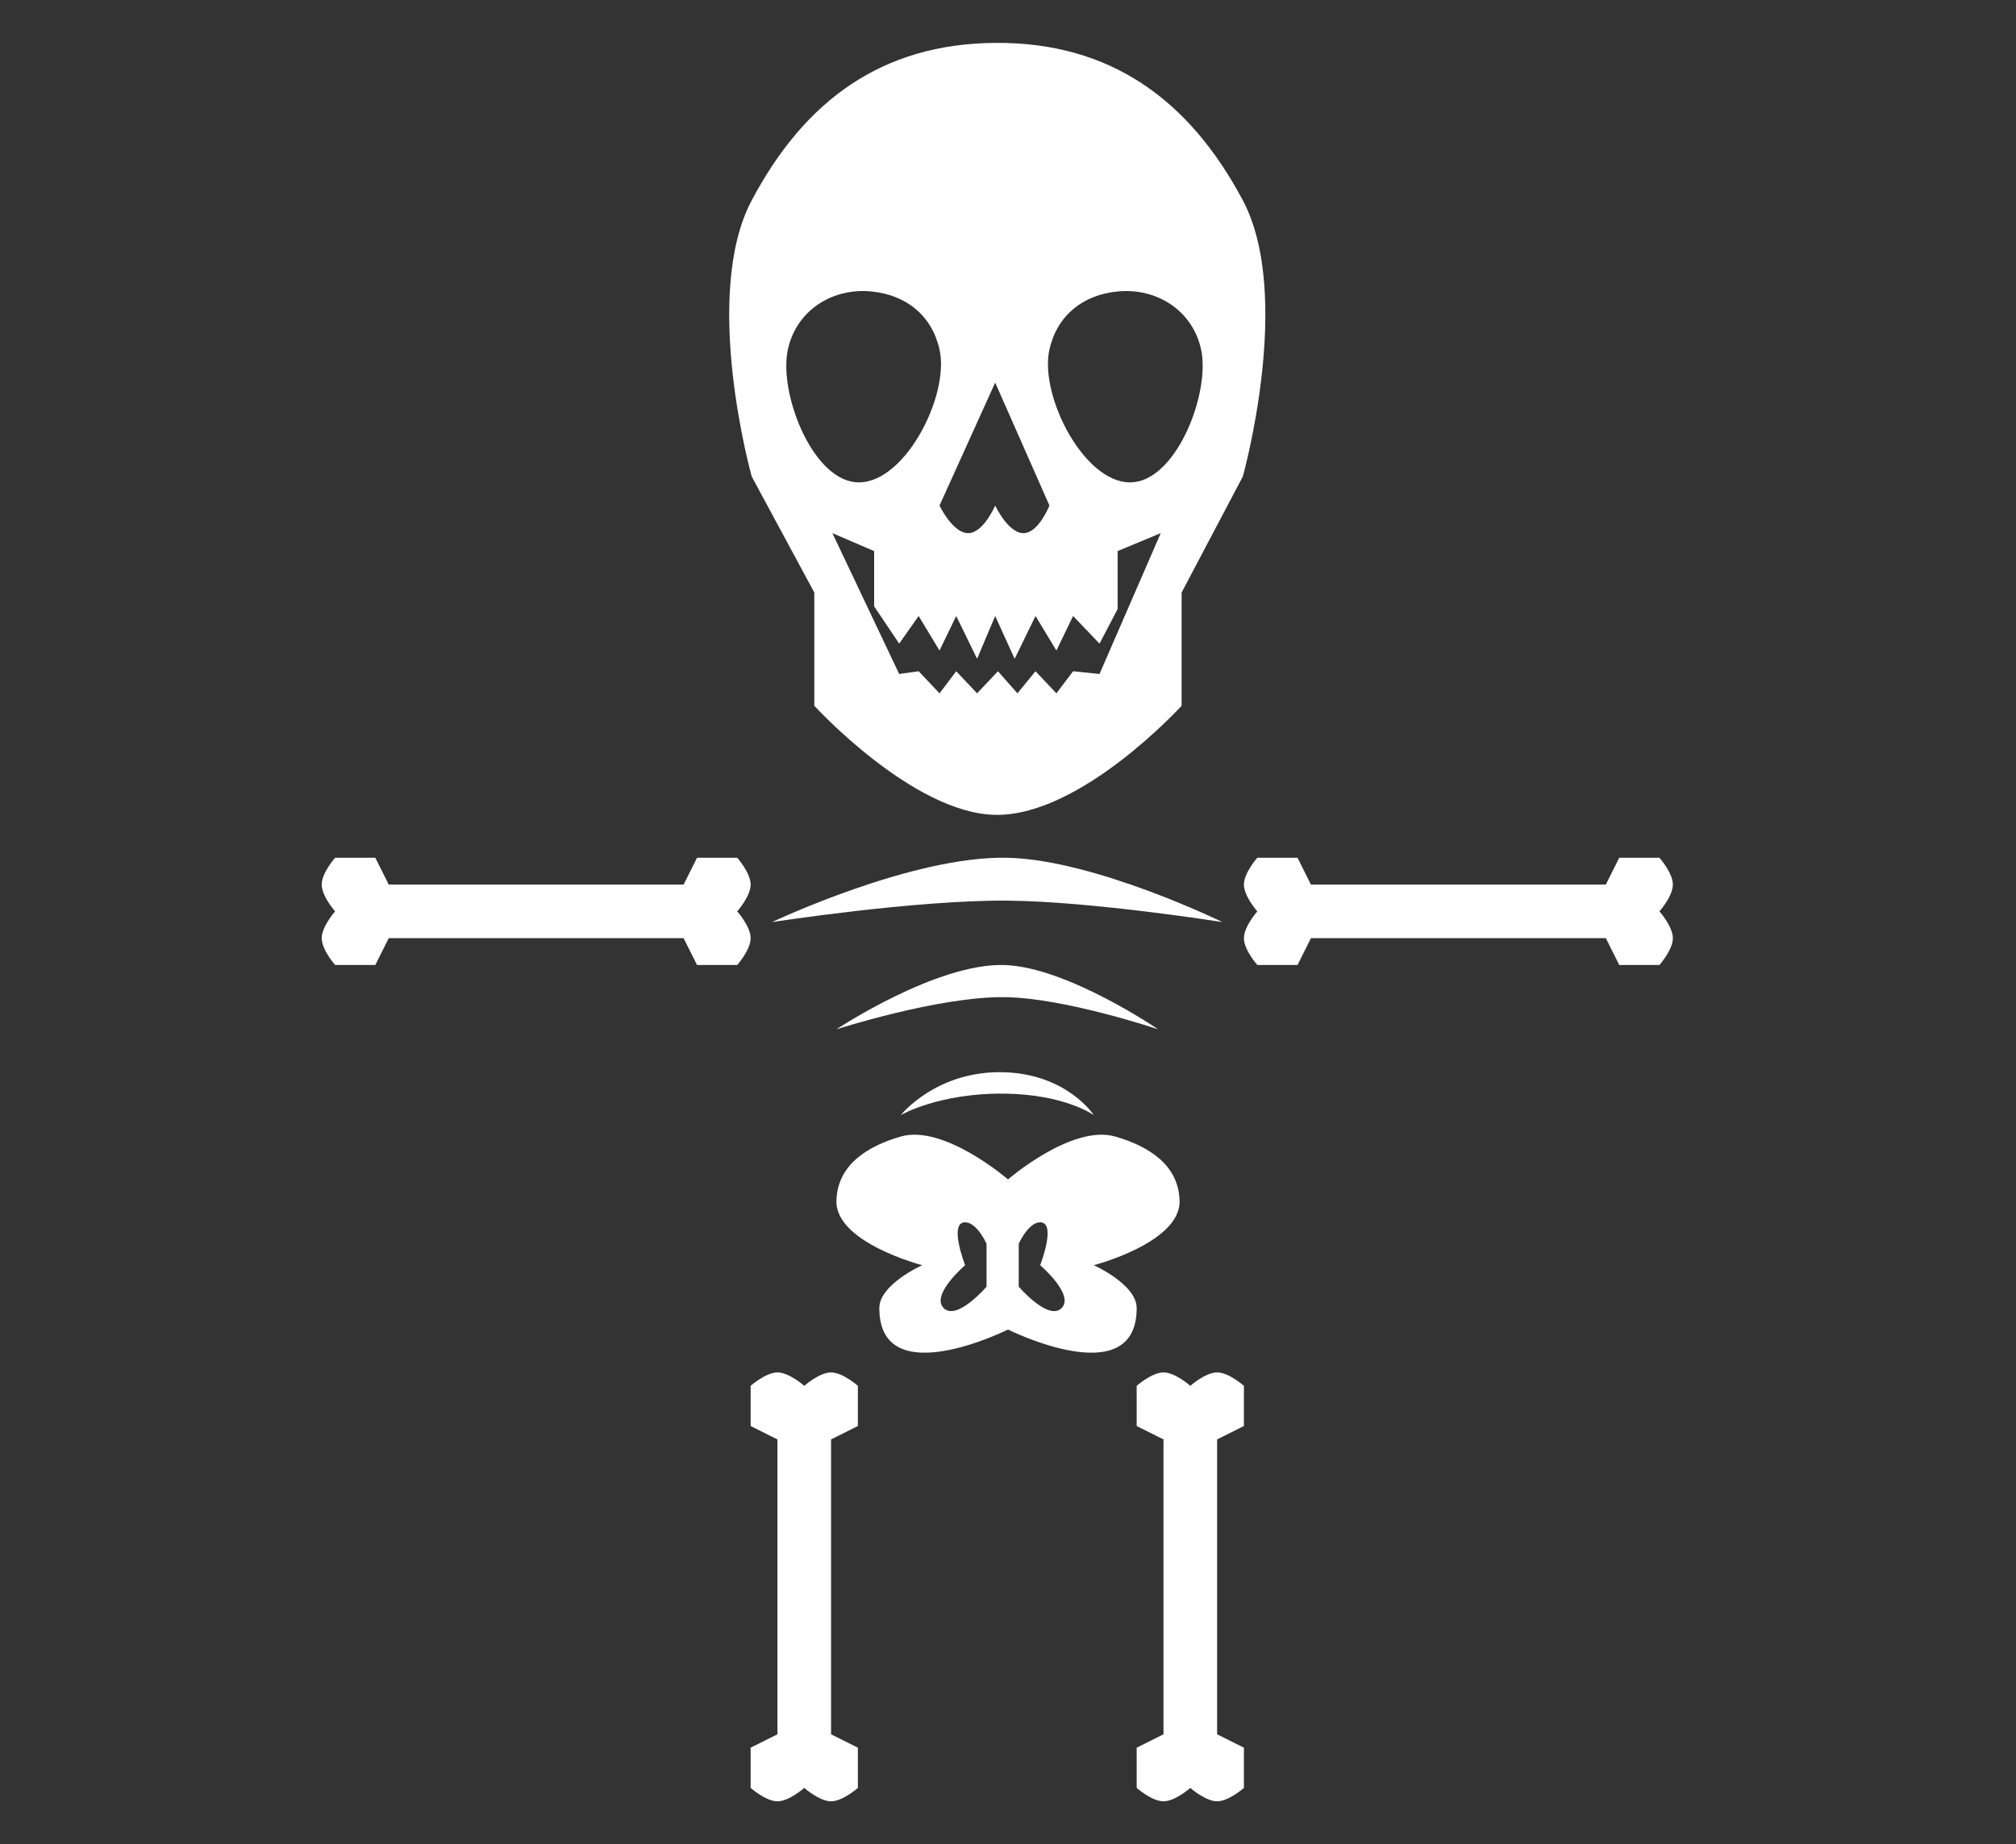 <svg width="94" height="86" viewBox="0 0 94 86" fill="none" xmlns="http://www.w3.org/2000/svg">
<rect x="0" y="0" width="94" height="86" fill="#333333" stroke="none"/>
<path fill-rule="evenodd" clip-rule="evenodd" d="M46.402 2C41.111 2.041 37.516 4.695 35.05 9.342C32.688 13.792 35.05 22.221 35.05 22.221L37.969 27.631V32.912C37.969 32.912 42.549 37.923 46.402 37.999C50.386 38.078 55.095 32.912 55.095 32.912V27.631L57.949 22.221C57.949 22.221 60.313 13.791 57.949 9.342C55.451 4.64 51.757 1.959 46.402 2ZM43.807 23.574L46.402 17.842L48.932 23.574C48.932 23.574 48.444 24.81 47.764 24.862C47.032 24.918 46.402 23.574 46.402 23.574C46.402 23.574 45.868 24.827 45.17 24.862C44.436 24.898 43.807 23.574 43.807 23.574ZM52.111 13.592C50.484 13.751 49.289 14.713 48.932 16.297C48.439 18.485 50.647 22.746 52.889 22.483C54.922 22.244 56.434 18.283 56.003 16.297C55.612 14.496 53.957 13.412 52.111 13.592ZM40.629 13.592C42.256 13.751 43.45 14.713 43.807 16.297C44.301 18.485 42.093 22.746 39.85 22.483C37.817 22.244 36.305 18.283 36.736 16.297C37.127 14.496 38.782 13.412 40.629 13.592ZM40.758 25.699L38.812 24.862L41.926 31.43L42.834 31.302L43.807 32.332L44.586 31.302L45.559 32.332L46.532 31.302L47.44 32.332L48.283 31.302L49.257 32.332L50.035 31.302L51.267 31.43L54.122 24.862L52.111 25.699V28.404L51.267 30.014L50.035 28.726L49.257 30.336L48.283 28.726L47.31 30.722L46.402 28.726L45.559 30.722L44.586 28.726L43.807 30.336L42.834 28.726L41.926 30.014L40.758 28.275V25.699Z" fill="white"/>
<path d="M47 40C42.549 39.888 36 43 36 43C36 43 42.687 41.961 47 42C50.925 42.035 57 43 57 43C57 43 51.076 40.103 47 40Z" fill="white"/>
<path d="M46.857 45.003C43.678 44.891 39 48 39 48C39 48 43.776 46.461 46.857 46.5C49.66 46.535 54 48 54 48C54 48 49.769 45.106 46.857 45.003Z" fill="white"/>
<path d="M46.857 50.003C43.678 49.891 42 52 42 52C42 52 43.776 50.961 46.857 51C49.66 51.035 51 52 51 52C51 52 49.769 50.106 46.857 50.003Z" fill="white"/>
<path d="M56.75 80.875V67.125L58 66.5V64.625C58 64.625 57.296 64 56.75 64C56.204 64 55.5 64.625 55.5 64.625C55.5 64.625 54.796 64 54.25 64C53.704 64 53 64.625 53 64.625V66.5L54.25 67.125V80.875L53 81.5V83.375C53 83.375 53.704 84 54.25 84C54.796 84 55.5 83.375 55.5 83.375C55.5 83.375 56.204 84 56.75 84C57.296 84 58 83.375 58 83.375V81.5L56.75 80.875Z" fill="white"/>
<path d="M38.75 80.875V67.125L40 66.5V64.625C40 64.625 39.296 64 38.75 64C38.204 64 37.5 64.625 37.5 64.625C37.5 64.625 36.796 64 36.25 64C35.704 64 35 64.625 35 64.625V66.5L36.25 67.125V80.875L35 81.5V83.375C35 83.375 35.704 84 36.25 84C36.796 84 37.5 83.375 37.5 83.375C37.5 83.375 38.204 84 38.75 84C39.296 84 40 83.375 40 83.375V81.5L38.75 80.875Z" fill="white"/>
<path d="M74.875 41.25H61.125L60.5 40H58.625C58.625 40 58 40.704 58 41.25C58 41.796 58.625 42.5 58.625 42.5C58.625 42.5 58 43.204 58 43.75C58 44.296 58.625 45 58.625 45H60.5L61.125 43.75H74.875L75.5 45H77.375C77.375 45 78 44.296 78 43.75C78 43.204 77.375 42.5 77.375 42.5C77.375 42.5 78 41.796 78 41.25C78 40.704 77.375 40 77.375 40H75.5L74.875 41.25Z" fill="white"/>
<path d="M31.875 41.25H18.125L17.5 40H15.625C15.625 40 15 40.704 15 41.25C15 41.796 15.625 42.5 15.625 42.5C15.625 42.5 15 43.204 15 43.75C15 44.296 15.625 45 15.625 45H17.5L18.125 43.75H31.875L32.5 45H34.375C34.375 45 35 44.296 35 43.75C35 43.204 34.375 42.5 34.375 42.5C34.375 42.5 35 41.796 35 41.25C35 40.704 34.375 40 34.375 40H32.5L31.875 41.25Z" fill="white"/>
<path fill-rule="evenodd" clip-rule="evenodd" d="M47 55C47 55 44.021 52.418 42 53C40.408 53.459 39.039 54.344 39 56C38.955 57.952 43 59 43 59C43 59 41 59.895 41 61C41 65 47 62 47 62C47 62 53 65 53 61C53 59.895 51 59 51 59C51 59 55.046 57.952 55 56C54.962 54.344 53.593 53.459 52 53C49.98 52.418 47 55 47 55ZM45 57C45.553 57 46 58 46 58V60C46 60 44.618 61.617 44 61C43.383 60.383 45 59 45 59C45 59 44.219 57 45 57ZM48.5 57C47.948 57 47.5 58 47.5 58V60C47.5 60 48.883 61.617 49.5 61C50.118 60.383 48.5 59 48.5 59C48.5 59 49.281 57 48.5 57Z" fill="white"/>
</svg>
